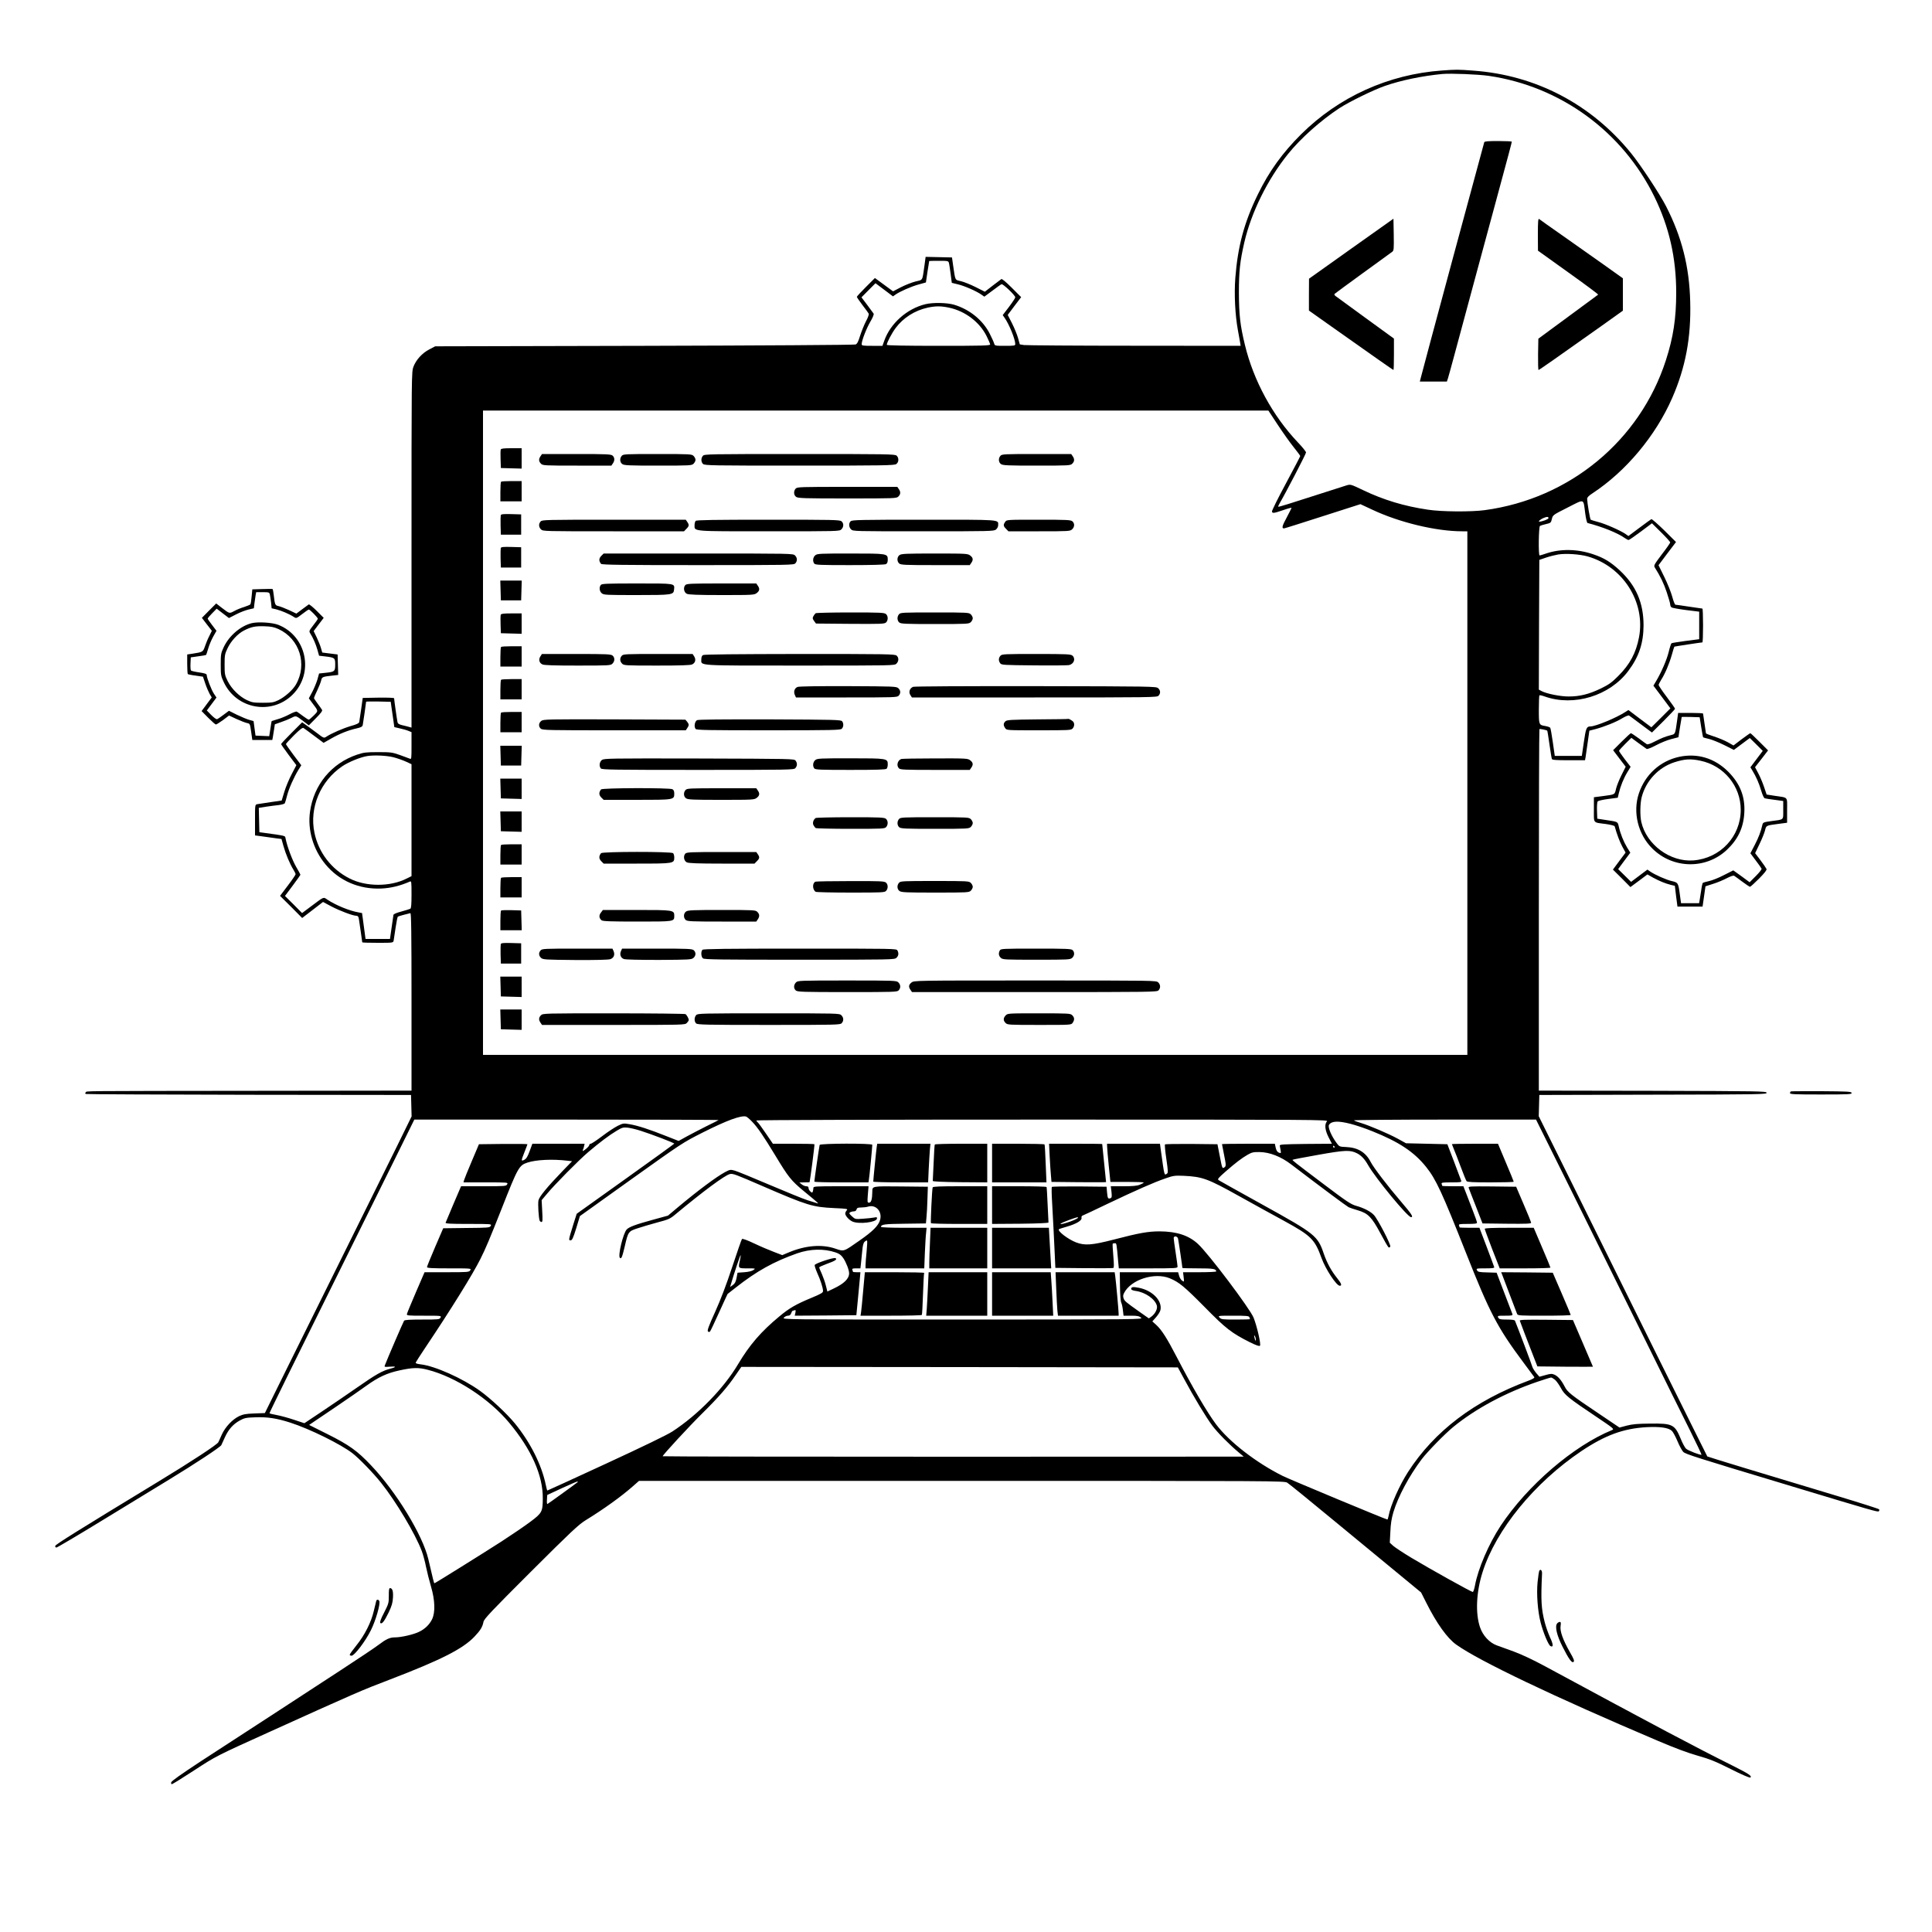<?xml version="1.0" standalone="no"?>
<!DOCTYPE svg PUBLIC "-//W3C//DTD SVG 20010904//EN"
 "http://www.w3.org/TR/2001/REC-SVG-20010904/DTD/svg10.dtd">
<svg version="1.0" xmlns="http://www.w3.org/2000/svg"
 width="2000pt" height="2000pt" viewBox="0 0 2000 2000"
 preserveAspectRatio="xMidYMid meet">

<g transform="translate(0,2000) scale(0.1,-0.1)"
fill="#000000" stroke="none">
<path d="M14925 19270 c-553 -40 -1065 -272 -1456 -660 -194 -193 -332 -384
-449 -625 -140 -286 -207 -537 -232 -862 -13 -169 -2 -386 27 -543 9 -47 19
-102 22 -122 l6 -38 -1099 1 c-605 0 -1119 4 -1143 7 l-44 7 -18 65 c-10 36
-38 104 -62 152 l-45 88 69 92 70 92 -98 98 c-59 59 -101 94 -107 89 -6 -4
-47 -35 -91 -69 l-80 -62 -95 48 c-52 26 -121 54 -152 61 -65 16 -57 1 -81
161 l-12 85 -136 3 -137 3 -11 -83 c-25 -173 -14 -152 -94 -172 -39 -10 -107
-37 -152 -60 l-80 -42 -94 69 -94 69 -93 -93 c-52 -52 -94 -97 -94 -102 0 -4
26 -43 58 -85 32 -42 62 -82 65 -89 4 -6 -8 -42 -28 -78 -19 -36 -46 -104 -61
-150 -19 -62 -31 -85 -47 -91 -12 -5 -996 -11 -2187 -14 l-2165 -5 -61 -32
c-75 -39 -136 -107 -164 -179 -20 -54 -20 -69 -20 -1896 l0 -1840 -22 6 c-13
4 -44 12 -71 18 -35 8 -49 17 -52 32 -6 26 -35 233 -35 247 0 6 -60 8 -162 7
l-163 -3 -16 -115 c-9 -63 -18 -123 -20 -134 -3 -13 -26 -25 -88 -42 -81 -24
-199 -75 -252 -110 -26 -17 -27 -17 -105 43 -44 32 -94 70 -112 82 l-34 24
-109 -109 c-60 -60 -109 -112 -109 -117 0 -4 36 -55 79 -113 l79 -105 -48 -92
c-27 -51 -61 -132 -76 -182 -15 -49 -28 -91 -28 -92 -1 0 -53 -8 -116 -17 -63
-9 -125 -19 -138 -21 -22 -5 -22 -8 -22 -164 l0 -159 88 -12 c48 -6 109 -15
137 -19 l49 -6 21 -75 c23 -82 66 -184 102 -242 13 -21 23 -42 23 -48 0 -6
-36 -59 -80 -117 l-81 -107 115 -114 114 -115 108 83 108 83 86 -46 c88 -46
223 -97 259 -97 15 0 22 -8 26 -32 6 -40 35 -236 35 -243 0 -3 72 -5 160 -5
157 0 160 0 165 23 2 12 11 71 20 132 9 60 19 112 23 115 4 4 32 12 62 20 30
7 61 15 68 17 9 4 12 -183 12 -916 l0 -921 -1592 -2 c-1904 -2 -1765 -1 -1780
-16 -9 -9 -8 -13 3 -17 8 -3 768 -6 1689 -8 l1675 -2 3 -111 3 -111 -154 -314
c-85 -173 -320 -647 -522 -1054 -202 -407 -474 -957 -605 -1221 l-238 -482
-108 -4 c-89 -3 -118 -9 -159 -28 -70 -34 -144 -113 -179 -191 -15 -35 -32
-71 -36 -79 -11 -24 -279 -200 -620 -407 -833 -506 -1065 -651 -1068 -666 -2
-10 3 -17 12 -17 8 0 223 127 478 283 255 156 566 346 693 423 261 159 524
332 536 354 4 8 21 45 37 81 37 82 85 136 154 174 47 26 65 30 157 33 127 5
223 -9 366 -55 200 -64 522 -223 644 -317 69 -54 216 -205 296 -306 154 -193
354 -528 421 -706 14 -37 34 -111 44 -163 11 -53 34 -145 52 -206 41 -139 45
-264 12 -335 -27 -57 -75 -104 -139 -134 -56 -27 -183 -56 -245 -56 -55 0 -92
-17 -175 -80 -38 -29 -212 -145 -385 -258 -173 -113 -502 -327 -730 -476 -228
-148 -552 -359 -720 -468 -204 -134 -306 -206 -308 -219 -2 -10 1 -19 7 -19 6
0 109 64 229 142 226 148 234 152 772 395 919 416 964 435 1255 546 527 202
757 318 877 445 61 64 83 100 93 153 6 30 78 107 488 516 416 415 494 488 567
534 189 116 371 247 489 351 l66 58 3340 0 c3273 0 3341 0 3371 -19 18 -11
252 -201 520 -423 269 -222 574 -473 677 -558 l188 -155 53 -105 c107 -214
218 -369 311 -435 236 -169 1014 -540 2085 -995 178 -76 313 -126 415 -155
124 -35 182 -58 341 -138 115 -58 195 -92 203 -88 22 14 -15 39 -193 128 -398
199 -773 398 -1932 1024 -126 68 -246 124 -325 153 -68 24 -146 53 -174 63
-77 28 -145 102 -174 188 -49 144 -39 364 26 569 139 440 537 927 1023 1254
248 166 435 234 675 248 139 7 227 -5 262 -38 12 -11 39 -61 59 -109 20 -48
47 -97 59 -109 25 -24 134 -58 1090 -346 878 -265 924 -279 935 -268 5 5 6 14
2 20 -4 5 -191 65 -417 133 -723 217 -1358 410 -1361 414 -4 4 -866 1743
-1465 2957 l-280 565 3 110 3 110 1178 3 c1115 2 1178 3 1175 20 -3 16 -70 17
-1181 20 l-1177 2 0 1868 c0 1028 3 1871 6 1874 4 5 73 -9 81 -16 2 -1 12 -65
23 -142 11 -76 22 -145 25 -151 3 -10 47 -13 174 -13 l169 0 6 33 c3 17 13 86
22 153 l17 120 62 16 c93 25 214 73 279 113 32 19 63 32 70 28 6 -4 62 -45
124 -92 l113 -84 120 119 c65 65 119 122 119 127 0 4 -38 59 -85 121 -47 62
-85 119 -85 125 0 6 12 30 26 53 40 62 83 163 110 257 13 47 25 86 27 87 2 2
277 44 290 44 4 0 7 79 7 175 0 96 -3 175 -7 175 -5 0 -66 9 -138 20 -71 11
-135 20 -141 20 -6 0 -21 37 -33 83 -12 45 -49 137 -82 204 l-60 122 90 120
91 120 -122 121 c-68 66 -127 118 -133 116 -5 -2 -61 -43 -124 -90 l-114 -85
-28 20 c-51 36 -212 107 -284 125 -38 10 -74 21 -78 24 -8 7 -36 174 -37 216
0 15 17 33 58 59 345 228 650 592 822 984 139 318 197 626 187 998 -9 363 -87
670 -250 988 -64 125 -265 430 -363 550 -412 507 -987 808 -1634 854 -157 12
-174 12 -325 1z m485 -55 c743 -108 1385 -576 1716 -1251 153 -314 226 -631
226 -994 0 -265 -30 -462 -107 -700 -269 -831 -995 -1432 -1875 -1551 -139
-19 -450 -17 -590 5 -244 36 -458 101 -667 201 -132 63 -132 63 -175 50 -24
-7 -191 -61 -372 -119 -180 -59 -330 -105 -333 -102 -3 3 4 20 15 38 55 93
272 509 272 524 0 9 -38 56 -84 104 -261 275 -460 640 -549 1011 -49 201 -61
309 -62 539 0 222 11 324 56 520 72 312 241 653 452 915 130 162 340 349 532
475 101 66 352 189 470 230 168 59 388 104 595 124 89 8 367 -3 480 -19z
m-5587 -1937 c4 -12 11 -63 18 -114 l12 -92 66 -16 c69 -17 192 -71 242 -107
l29 -20 82 61 c45 34 88 65 96 68 15 5 142 -115 142 -136 0 -7 -29 -51 -65
-99 l-65 -85 19 -27 c48 -68 111 -223 111 -273 0 -16 -10 -18 -106 -18 -101 0
-106 1 -112 22 -3 13 -23 58 -45 101 -71 142 -210 255 -372 303 -73 21 -217
24 -295 5 -191 -46 -363 -199 -426 -378 l-19 -53 -107 0 c-98 0 -108 2 -108
18 0 36 51 167 91 234 23 39 37 73 33 81 -4 6 -34 47 -67 91 l-59 78 72 73 73
73 91 -68 90 -68 27 19 c46 32 159 82 238 104 l76 21 16 109 c9 61 17 111 18
113 0 1 45 2 100 2 93 0 99 -1 104 -22z m2 -463 c166 -35 316 -149 388 -294
20 -40 37 -80 37 -87 0 -12 -90 -14 -535 -14 -340 0 -535 4 -535 10 0 23 51
120 92 175 78 105 198 181 330 210 83 18 138 18 223 0z m3402 -1212 c54 -82
128 -186 165 -232 38 -47 68 -88 68 -92 0 -4 -67 -132 -149 -285 -82 -152
-147 -283 -144 -291 7 -18 18 -17 116 16 48 17 87 27 87 24 0 -4 -23 -48 -50
-100 -48 -88 -54 -113 -28 -113 6 0 187 57 401 126 l390 125 120 -56 c281
-133 662 -225 934 -225 l53 0 0 -2710 0 -2710 -5095 0 -5095 0 0 3335 0 3335
4065 0 4065 0 97 -147z m3183 -916 c7 -54 18 -100 24 -101 152 -39 312 -103
386 -156 16 -11 33 -20 39 -20 6 0 63 39 127 87 l115 86 95 -94 c52 -51 94
-98 94 -104 0 -6 -39 -62 -87 -124 -79 -105 -85 -115 -73 -135 57 -90 94 -166
124 -257 20 -59 36 -116 36 -127 0 -11 6 -24 13 -29 6 -6 74 -18 150 -28 l137
-17 0 -142 0 -143 -140 -18 c-76 -10 -143 -21 -147 -24 -4 -3 -18 -44 -29 -91
-21 -84 -76 -210 -130 -301 l-28 -47 88 -117 88 -118 -98 -98 -99 -98 -119 89
-119 90 -31 -20 c-89 -59 -308 -150 -362 -150 -40 0 -47 -17 -68 -162 l-21
-143 -140 0 -140 0 -20 140 c-11 77 -23 145 -27 151 -4 6 -27 14 -50 18 -68
11 -68 12 -68 171 0 78 3 144 6 147 3 3 29 -2 58 -13 300 -105 669 8 861 264
111 147 158 288 159 472 0 235 -77 413 -247 571 -92 85 -161 128 -271 165
-164 57 -343 60 -491 9 -32 -11 -62 -20 -67 -20 -14 0 -10 298 4 306 7 4 35
13 63 19 47 11 51 13 60 53 10 41 11 41 165 119 178 90 159 96 180 -60z m-380
-51 c0 -11 -66 -36 -95 -36 -15 0 10 23 39 36 40 17 56 17 56 0z m405 -396
c366 -104 601 -473 532 -837 -31 -162 -94 -280 -214 -400 -70 -70 -98 -90
-185 -132 -121 -58 -215 -81 -330 -81 -86 0 -225 28 -278 55 l-30 16 2 671 3
672 70 24 c39 13 95 27 125 32 79 13 224 3 305 -20z m-12384 -1550 c4 -25 12
-84 19 -131 l12 -86 56 -13 c32 -7 72 -18 90 -26 l32 -13 0 -142 c0 -131 -1
-141 -17 -133 -10 4 -56 21 -103 38 -80 28 -94 30 -225 30 -124 0 -149 -3
-218 -26 -265 -89 -449 -311 -488 -592 -26 -187 33 -390 159 -542 141 -172
350 -262 581 -252 99 5 193 28 294 72 16 8 17 -2 17 -132 0 -102 -3 -143 -12
-149 -7 -4 -49 -17 -93 -29 -49 -13 -81 -26 -82 -35 -1 -8 -9 -67 -19 -131
l-17 -118 -126 0 -127 0 -18 134 -18 134 -37 7 c-93 16 -235 74 -322 132 -43
29 -32 33 -163 -65 l-99 -74 -88 89 -89 88 80 107 c44 59 80 110 80 113 0 3
-20 40 -44 81 -39 66 -94 213 -110 295 -6 29 11 25 -226 58 l-45 6 -3 126 -3
126 75 12 c41 6 100 14 130 17 31 4 60 12 64 18 3 6 15 43 24 81 19 74 70 188
118 267 l29 46 -80 106 c-43 58 -79 109 -79 113 0 5 38 46 84 92 58 58 88 81
97 75 8 -4 58 -41 111 -81 l98 -73 77 44 c87 50 179 87 266 106 45 10 58 18
62 34 4 21 35 232 35 242 0 2 57 3 127 2 l128 -3 6 -45z m22 -529 c42 -11 101
-32 131 -46 l56 -26 0 -580 0 -579 -51 -25 c-169 -86 -420 -86 -590 1 -188 95
-321 267 -364 474 -54 259 62 536 290 689 66 44 184 92 255 104 70 12 202 6
273 -12z m3715 -3775 c57 -60 116 -147 237 -346 137 -227 164 -261 298 -372
147 -121 158 -131 137 -124 -8 2 -53 17 -100 31 -47 15 -225 88 -397 161 -171
73 -332 139 -358 146 -43 12 -49 11 -98 -15 -90 -48 -281 -190 -497 -371 l-95
-80 -160 -44 c-173 -47 -245 -74 -268 -100 -37 -42 -92 -271 -70 -293 15 -15
24 7 51 121 34 149 38 154 130 184 44 15 137 42 206 61 117 31 132 37 189 85
288 239 509 403 562 416 31 8 57 -2 345 -127 458 -198 510 -214 733 -225 139
-6 147 -8 132 -24 -8 -9 -15 -23 -15 -32 0 -25 41 -69 76 -84 69 -29 245 -7
252 30 3 16 -1 18 -30 12 -18 -4 -69 -9 -114 -12 -80 -6 -81 -6 -115 25 -28
26 -32 32 -19 41 8 5 26 10 38 10 15 0 26 7 29 20 4 16 14 20 47 20 23 0 57 4
76 10 78 22 144 -52 121 -137 -16 -60 -75 -119 -213 -215 -169 -118 -158 -115
-253 -83 -136 46 -303 33 -473 -37 l-74 -31 -86 33 c-48 18 -140 57 -205 88
-69 33 -121 52 -126 46 -5 -5 -50 -135 -101 -289 -62 -188 -121 -342 -178
-468 -65 -142 -82 -191 -74 -199 8 -8 15 -9 22 -2 5 5 47 94 94 198 47 103 86
189 88 191 2 1 39 30 83 65 218 172 395 270 639 356 134 46 273 50 396 9 38
-13 57 -26 79 -58 30 -44 61 -124 61 -158 0 -56 -52 -107 -160 -158 l-65 -31
-16 63 c-8 34 -28 88 -42 121 -15 32 -27 62 -27 66 0 4 35 20 78 36 88 31 115
49 89 60 -21 8 -207 -54 -213 -71 -3 -7 9 -43 25 -80 35 -76 61 -158 61 -190
0 -17 -21 -29 -117 -69 -162 -67 -232 -107 -337 -195 -187 -155 -306 -292
-426 -494 -149 -251 -415 -523 -680 -696 -54 -35 -304 -156 -687 -333 -331
-153 -604 -278 -607 -278 -2 0 -10 26 -16 58 -43 209 -160 441 -320 637 -84
102 -252 259 -361 337 -181 130 -466 257 -612 274 -42 5 -57 11 -53 20 3 7 45
73 94 146 273 407 496 767 575 925 56 112 91 195 221 523 168 427 179 446 266
475 91 30 261 38 418 19 l44 -5 -94 -97 c-164 -170 -247 -271 -254 -309 -7
-36 2 -180 12 -208 4 -8 12 -15 20 -15 11 0 12 22 7 113 l-6 113 54 64 c78 95
331 351 429 434 115 98 217 175 293 220 55 33 67 37 112 33 28 -3 88 -17 135
-32 119 -38 350 -126 350 -134 -1 -3 -228 -168 -506 -366 l-504 -360 -35 -110
c-50 -163 -51 -165 -28 -165 15 0 26 22 58 125 l38 126 531 380 c528 377 532
380 746 488 247 124 387 175 442 163 9 -2 39 -27 66 -56z m-349 19 c-3 -2 -59
-31 -125 -63 -65 -33 -157 -80 -204 -106 l-85 -47 -130 51 c-170 68 -293 108
-376 122 -64 11 -68 11 -125 -17 -32 -16 -105 -64 -161 -107 -57 -43 -110 -78
-118 -78 -8 0 -15 -6 -15 -14 0 -7 -17 -26 -37 -42 -30 -23 -35 -24 -29 -8 5
10 11 29 13 42 l5 22 -270 0 -271 0 -28 -76 c-21 -58 -35 -79 -55 -90 -35 -18
-35 -12 2 81 17 42 30 78 30 80 0 3 -113 4 -251 3 l-251 -3 -74 -175 c-41 -96
-77 -185 -80 -197 l-6 -23 231 0 c229 0 232 0 221 -20 -10 -19 -21 -20 -244
-20 l-233 0 -78 -182 c-42 -101 -79 -189 -82 -195 -4 -10 47 -13 236 -13 238
0 242 0 231 -20 -10 -19 -23 -20 -251 -22 l-241 -3 -84 -195 c-46 -107 -84
-201 -84 -207 0 -10 53 -13 230 -13 228 0 230 0 218 -20 -12 -19 -24 -20 -243
-20 l-230 0 -89 -206 c-49 -114 -91 -215 -93 -225 -5 -18 3 -19 176 -19 179 0
182 0 171 -20 -10 -19 -21 -20 -189 -20 -131 0 -181 -3 -188 -12 -8 -11 -176
-400 -199 -462 -7 -17 -3 -18 49 -14 70 6 74 -4 9 -20 -84 -22 -150 -59 -346
-196 -105 -73 -271 -186 -368 -251 l-177 -118 -109 36 c-59 20 -141 42 -180
49 -40 7 -72 15 -72 19 0 8 264 545 740 1504 177 358 421 849 541 1093 l218
442 1577 0 c868 0 1575 -2 1573 -5z m6298 -13 c-28 -30 -21 -92 17 -166 l34
-66 -271 -2 c-236 -3 -272 -5 -269 -18 2 -8 6 -30 9 -48 5 -31 4 -32 -18 -24
-17 7 -26 21 -33 51 l-9 41 -273 0 c-151 0 -274 -2 -274 -4 0 -2 9 -48 20
-103 24 -121 24 -125 1 -140 -18 -11 -20 -5 -43 115 l-25 127 -268 3 c-148 1
-272 -1 -275 -5 -4 -5 2 -72 14 -151 18 -125 19 -144 6 -152 -28 -18 -25 -30
-61 228 l-11 82 -274 0 -274 0 1 -32 c0 -18 8 -107 17 -198 l17 -165 173 0
c94 0 172 -3 172 -6 0 -4 -18 -14 -40 -23 -30 -12 -74 -16 -171 -16 l-130 0 7
-58 c5 -51 4 -60 -11 -66 -25 -9 -29 -2 -35 62 l-5 57 -279 3 c-154 1 -283 -1
-287 -5 -4 -5 -3 -73 2 -153 4 -80 11 -206 15 -280 3 -74 9 -196 13 -270 l6
-135 295 -3 c162 -1 299 -1 305 2 8 3 7 41 0 125 -6 67 -9 124 -6 127 2 2 12
4 22 4 18 0 17 6 35 -197 l6 -63 304 0 c283 0 304 1 304 18 0 9 -9 76 -20 147
-11 72 -20 138 -20 148 0 26 38 22 45 -5 5 -20 45 -292 45 -304 0 -2 73 -4
163 -4 157 0 187 -5 187 -32 0 -4 -77 -8 -171 -8 l-172 0 6 -51 c6 -51 6 -51
-16 -36 -12 8 -26 31 -31 51 l-10 36 -302 0 -302 0 2 -147 c1 -83 7 -157 13
-168 6 -11 14 -46 17 -77 l7 -58 79 0 c63 0 82 -4 101 -20 24 -19 15 -19
-1845 -20 -1868 0 -1869 0 -1851 20 10 11 29 20 42 20 16 0 27 8 33 25 5 14
11 25 14 25 2 0 11 3 20 6 13 5 15 1 10 -25 l-7 -31 319 2 319 3 16 165 c9 91
18 191 21 223 l5 57 -39 0 c-21 0 -38 2 -38 4 0 2 -3 11 -6 20 -5 13 2 16 39
16 l44 0 6 53 c3 28 9 87 13 129 5 57 12 82 25 94 11 10 22 15 25 11 3 -3 1
-54 -5 -113 -6 -59 -11 -122 -11 -141 l0 -33 304 0 304 0 6 158 c4 86 9 181
13 210 l5 52 -236 0 c-130 0 -236 4 -236 9 0 26 36 31 246 33 l219 3 6 65 c4
36 8 121 10 190 l4 125 -279 3 c-306 3 -295 5 -296 -58 -1 -73 -11 -110 -33
-110 -19 0 -19 4 -13 85 l7 85 -285 0 c-275 0 -286 -1 -286 -19 0 -11 -3 -27
-6 -36 -6 -14 -8 -14 -25 1 -11 9 -19 25 -19 36 0 12 -7 18 -24 18 -13 0 -34
9 -47 20 l-24 19 53 1 c28 0 52 1 53 3 6 20 54 389 50 392 -2 3 -100 5 -217 5
l-213 0 -71 104 c-39 57 -77 110 -85 116 -8 7 -15 16 -15 21 0 5 1269 9 2962
9 2868 0 2961 -1 2945 -18z m2545 -749 c209 -423 540 -1092 736 -1488 195
-396 410 -830 478 -965 67 -135 120 -247 118 -249 -7 -8 -141 43 -161 63 -11
11 -36 56 -53 99 -63 152 -85 163 -320 160 -128 -1 -182 -6 -240 -21 l-75 -20
-224 151 c-283 190 -315 216 -345 276 -33 64 -69 106 -106 121 -25 11 -40 10
-92 -5 l-62 -17 -33 38 c-18 22 -36 50 -40 64 -4 19 -147 397 -180 478 -4 8
-30 12 -84 12 -68 0 -80 3 -89 20 -10 19 -8 20 70 20 73 0 81 2 76 18 -4 9
-41 109 -85 222 l-78 205 -96 3 c-84 2 -98 5 -107 22 -10 19 -7 20 85 20 74 0
96 3 93 13 -2 7 -37 102 -78 210 l-75 197 -102 0 c-57 0 -103 2 -103 4 0 2 -3
11 -6 20 -5 14 6 16 90 16 72 0 96 3 96 13 0 7 -18 60 -41 118 -22 57 -54 139
-70 182 l-30 77 -110 0 c-60 0 -109 2 -109 4 0 2 -3 11 -6 20 -5 14 7 16 101
16 97 0 106 2 101 18 -3 9 -37 98 -74 197 l-69 180 -214 5 -214 5 -85 47 c-96
52 -294 137 -385 164 -33 10 -64 21 -69 26 -6 4 416 8 938 8 l947 0 381 -767z
m-2301 723 c52 -13 153 -47 224 -76 276 -110 433 -214 558 -370 102 -127 165
-264 411 -885 246 -623 328 -780 597 -1140 58 -77 108 -145 112 -151 4 -8 -17
-21 -61 -37 -559 -208 -972 -521 -1245 -943 -89 -138 -183 -348 -202 -456 -4
-21 -10 -38 -13 -38 -14 0 -1016 417 -1085 452 -273 136 -553 353 -688 533
-93 124 -248 389 -409 700 -98 189 -155 279 -210 329 l-41 37 39 44 c22 25 42
58 45 74 20 97 -84 203 -224 230 -61 12 -79 9 -79 -13 0 -8 18 -16 48 -20 98
-13 201 -85 218 -153 8 -32 -17 -82 -55 -111 l-28 -20 -94 66 c-148 105 -158
113 -168 143 -7 20 -5 35 6 55 71 138 315 216 473 151 96 -40 149 -84 360
-297 219 -223 280 -270 469 -365 67 -33 97 -43 104 -36 13 13 -31 203 -66 291
-39 95 -466 662 -576 763 -95 88 -220 129 -396 130 -118 0 -211 -16 -475 -85
-226 -58 -300 -64 -391 -29 -83 32 -195 118 -177 136 2 3 41 15 86 28 96 28
155 64 148 90 -3 11 2 21 12 24 9 3 125 57 257 121 298 142 482 223 599 263
82 29 98 31 190 27 192 -9 249 -29 573 -210 158 -88 367 -203 463 -255 283
-155 320 -191 391 -388 41 -113 154 -285 188 -285 26 0 17 24 -28 80 -60 75
-104 156 -137 251 -63 186 -88 206 -632 507 -242 134 -448 249 -457 255 -14
11 -4 22 72 89 108 94 163 136 228 174 44 25 59 29 125 28 105 -2 218 -46 325
-127 328 -250 576 -434 596 -444 13 -6 56 -21 95 -32 106 -31 144 -70 234
-238 40 -76 78 -141 84 -145 6 -4 14 -1 18 7 10 17 -130 286 -170 328 -34 36
-103 72 -182 94 -54 15 -97 43 -334 222 -317 239 -330 250 -325 255 2 3 121
26 264 51 280 50 332 52 403 16 45 -23 80 -61 115 -123 78 -136 409 -538 444
-538 27 0 8 30 -103 160 -135 157 -285 353 -314 410 -51 101 -133 151 -255
156 -68 3 -71 4 -98 41 -55 73 -94 167 -79 189 26 40 94 43 223 10z m-166
-236 c3 -5 1 -10 -4 -10 -6 0 -11 5 -11 10 0 6 2 10 4 10 3 0 8 -4 11 -10z
m-2655 -735 c0 -9 -66 -38 -129 -56 -86 -25 -63 -4 36 32 81 29 93 32 93 24z
m-3499 -436 c-21 -90 -22 -89 76 -89 86 0 87 0 63 -17 -16 -11 -51 -20 -95
-23 l-70 -5 -10 -53 c-8 -41 -17 -59 -39 -75 l-28 -20 7 24 c30 105 98 309
102 306 2 -3 -1 -24 -6 -48z m5273 -595 c3 -9 6 -18 6 -20 0 -2 -67 -4 -148
-4 -136 0 -150 2 -167 20 -18 20 -17 20 142 20 137 0 162 -2 167 -16z m66
-228 c0 -26 -6 -18 -14 19 -5 22 -4 26 4 15 5 -8 10 -24 10 -34z m-742 -411
c97 -181 229 -400 293 -485 56 -74 176 -195 274 -277 l50 -42 -3007 -1 c-1655
0 -3008 2 -3008 5 0 13 277 313 411 445 169 167 264 276 345 396 l58 84 2260
-2 2259 -3 65 -120z m-7830 95 c289 -74 634 -298 842 -547 232 -278 351 -547
349 -785 -1 -137 -8 -151 -127 -240 -57 -43 -192 -135 -300 -205 -206 -132
-688 -433 -695 -433 -4 0 -14 37 -63 250 -58 248 -332 697 -594 972 -141 149
-226 210 -450 322 l-190 95 28 19 c15 11 126 86 247 167 121 82 263 180 315
218 126 91 216 133 347 161 137 30 196 31 291 6z m11670 -104 c16 -14 43 -53
61 -86 38 -71 76 -102 373 -301 170 -114 180 -123 158 -132 -400 -163 -879
-574 -1156 -993 -123 -187 -233 -443 -265 -616 -7 -38 -17 -68 -23 -68 -15 0
-439 236 -634 353 -85 51 -169 107 -189 124 l-36 33 6 113 c3 81 12 137 31
202 49 163 163 376 294 550 61 80 240 263 327 334 230 188 537 353 867 466 73
25 138 45 145 45 6 0 25 -11 41 -24z m-10119 -1060 c-30 -24 -309 -226 -313
-226 -4 0 -6 21 -4 47 l3 47 155 72 c85 39 157 70 159 68 2 -2 2 -6 0 -8z"/>
<path d="M15365 18528 c-13 -43 -638 -2358 -660 -2450 l-7 -28 140 0 140 0 11
33 c5 17 33 115 60 217 194 718 337 1251 431 1595 136 501 170 630 170 638 0
4 -63 7 -140 7 -104 0 -142 -3 -145 -12z"/>
<path d="M13988 17426 l-437 -311 -1 -165 0 -165 233 -165 c438 -310 638 -450
642 -450 3 0 5 73 5 163 l0 162 -293 213 c-160 117 -301 219 -311 227 -12 9
-16 18 -10 23 5 5 137 102 294 216 157 113 293 213 303 220 16 12 17 30 15
178 l-3 164 -437 -310z"/>
<path d="M15920 17574 l1 -169 314 -225 c173 -123 312 -227 309 -230 -3 -3
-143 -106 -312 -230 l-307 -226 -3 -162 c-1 -89 1 -162 5 -162 8 1 188 127
656 459 l217 155 0 167 0 168 -202 144 c-112 79 -304 215 -428 302 -124 87
-231 162 -237 168 -10 7 -13 -26 -13 -159z"/>
<path d="M5184 15347 c-3 -8 -4 -54 -2 -103 l3 -89 108 -3 107 -3 0 106 0 105
-105 0 c-79 0 -107 -3 -111 -13z"/>
<path d="M5596 15278 c-21 -30 -20 -54 4 -78 19 -19 33 -20 374 -20 l355 0 15
22 c21 30 20 61 -2 81 -17 15 -57 17 -375 17 l-356 0 -15 -22z"/>
<path d="M6437 15282 c-24 -26 -21 -68 5 -86 19 -14 72 -16 370 -16 335 0 349
1 368 20 11 11 20 29 20 40 0 11 -9 29 -20 40 -19 19 -33 20 -373 20 -330 0
-355 -1 -370 -18z"/>
<path d="M7277 15282 c-22 -24 -21 -65 1 -85 17 -16 101 -17 998 -17 870 0
982 2 1002 16 27 19 29 64 4 87 -17 16 -101 17 -1004 17 -941 0 -986 -1 -1001
-18z"/>
<path d="M10357 15282 c-24 -26 -21 -68 5 -86 19 -14 72 -16 370 -16 335 0
349 1 368 20 24 24 25 48 4 78 l-15 22 -358 0 c-334 0 -359 -1 -374 -18z"/>
<path d="M5187 15013 c-4 -3 -7 -51 -7 -105 l0 -98 110 0 110 0 0 105 0 105
-103 0 c-57 0 -107 -3 -110 -7z"/>
<path d="M8237 14942 c-24 -26 -21 -68 5 -86 20 -14 87 -16 530 -16 495 0 509
1 528 20 24 24 25 48 4 78 l-15 22 -518 0 c-489 0 -519 -1 -534 -18z"/>
<path d="M5184 14667 c-2 -7 -3 -56 -2 -108 l3 -94 105 0 105 0 0 105 0 105
-103 3 c-79 2 -104 0 -108 -11z"/>
<path d="M5597 14602 c-23 -25 -21 -58 3 -82 20 -20 33 -20 750 -20 l731 0 24
25 c29 28 31 42 9 73 l-15 22 -743 0 c-707 0 -744 -1 -759 -18z"/>
<path d="M7202 14608 c-7 -7 -12 -27 -12 -44 0 -67 -35 -64 772 -64 715 0 728
0 748 20 25 25 26 62 2 83 -17 16 -84 17 -758 17 -562 0 -743 -3 -752 -12z"/>
<path d="M8806 14604 c-22 -21 -20 -60 4 -84 20 -20 33 -20 749 -20 688 0 730
1 751 18 13 11 23 29 23 45 0 60 43 57 -769 57 -662 0 -744 -2 -758 -16z"/>
<path d="M10406 14598 c-22 -31 -20 -45 9 -73 l24 -25 319 0 c306 0 319 1 340
20 27 25 28 61 4 83 -17 15 -56 17 -350 17 -331 0 -331 0 -346 -22z"/>
<path d="M5184 14327 c-2 -7 -3 -56 -2 -108 l3 -94 105 0 105 0 0 105 0 105
-103 3 c-79 2 -104 0 -108 -11z"/>
<path d="M6224 14245 c-25 -26 -26 -52 -2 -82 8 -10 221 -13 1003 -13 948 0
993 1 1008 18 23 25 21 58 -3 82 -20 20 -33 20 -1000 20 l-981 0 -25 -25z"/>
<path d="M8440 14252 c-25 -20 -30 -63 -10 -87 11 -13 64 -15 367 -15 225 0
361 4 374 10 13 7 19 21 19 45 0 65 -3 65 -386 65 -315 0 -344 -1 -364 -18z"/>
<path d="M9312 14254 c-27 -19 -29 -64 -4 -87 17 -15 57 -17 375 -17 l356 0
15 22 c23 32 20 54 -10 77 -26 20 -38 21 -368 21 -293 0 -345 -2 -364 -16z"/>
<path d="M5182 13888 l3 -103 105 0 105 0 3 103 3 102 -111 0 -111 0 3 -102z"/>
<path d="M6220 13945 c-20 -24 -15 -67 10 -87 20 -17 49 -18 359 -18 373 0
384 2 389 58 6 64 16 62 -383 62 -310 0 -364 -2 -375 -15z"/>
<path d="M7095 13944 c-24 -25 -16 -76 15 -91 19 -9 111 -13 361 -13 325 0
337 1 363 21 30 23 33 45 10 77 l-15 22 -359 0 c-318 0 -360 -2 -375 -16z"/>
<path d="M8444 13652 c-6 -4 -17 -18 -24 -31 -10 -20 -9 -27 8 -50 l19 -26
353 -3 c318 -2 355 -1 372 14 23 22 23 66 0 87 -17 15 -57 17 -368 17 -192 0
-354 -4 -360 -8z"/>
<path d="M9307 13642 c-22 -24 -21 -65 1 -85 17 -15 57 -17 370 -17 339 0 353
1 372 20 11 11 20 29 20 40 0 11 -9 29 -20 40 -19 19 -33 20 -373 20 -330 0
-355 -1 -370 -18z"/>
<path d="M5184 13637 c-3 -8 -4 -54 -2 -103 l3 -89 108 -3 107 -3 0 106 0 105
-105 0 c-79 0 -107 -3 -111 -13z"/>
<path d="M5187 13303 c-4 -3 -7 -51 -7 -105 l0 -98 110 0 110 0 0 105 0 105
-103 0 c-57 0 -107 -3 -110 -7z"/>
<path d="M5594 13205 c-21 -32 -12 -68 21 -83 18 -9 127 -12 365 -12 327 0
341 1 360 20 25 25 26 62 2 83 -17 15 -57 17 -375 17 l-357 0 -16 -25z"/>
<path d="M6437 13212 c-23 -25 -21 -58 3 -82 19 -19 33 -20 360 -20 238 0 347
3 365 12 33 15 42 51 21 83 l-16 25 -359 0 c-334 0 -359 -1 -374 -18z"/>
<path d="M7278 13219 c-12 -6 -18 -22 -18 -44 0 -69 -65 -65 1022 -65 965 0
978 0 998 20 25 25 26 62 2 83 -17 16 -101 17 -1003 17 -650 -1 -990 -4 -1001
-11z"/>
<path d="M10357 13212 c-21 -23 -22 -52 -3 -78 14 -18 31 -19 353 -22 186 -2
348 0 360 3 51 12 70 67 35 98 -17 15 -57 17 -374 17 -331 0 -356 -1 -371 -18z"/>
<path d="M5187 12963 c-4 -3 -7 -51 -7 -105 l0 -98 110 0 110 0 0 105 0 105
-103 0 c-57 0 -107 -3 -110 -7z"/>
<path d="M8257 12889 c-32 -12 -45 -49 -28 -85 l11 -24 523 0 c495 0 525 1
540 18 23 25 21 55 -4 78 -20 18 -45 19 -518 21 -317 1 -506 -2 -524 -8z"/>
<path d="M9452 12890 c-35 -15 -48 -54 -28 -85 l16 -25 1269 0 c1216 0 1269 1
1284 18 23 25 21 55 -4 78 -20 18 -57 19 -1268 21 -734 1 -1255 -2 -1269 -7z"/>
<path d="M5187 12623 c-4 -3 -7 -51 -7 -105 l0 -98 110 0 110 0 0 105 0 105
-103 0 c-57 0 -107 -3 -110 -7z"/>
<path d="M5603 12537 c-28 -22 -30 -58 -5 -80 17 -16 84 -17 760 -17 l741 0
15 22 c20 29 20 41 -1 67 l-18 21 -734 3 c-698 2 -736 1 -758 -16z"/>
<path d="M7216 12545 c-24 -12 -34 -68 -15 -91 10 -12 121 -14 755 -14 662 0
744 2 758 16 19 19 21 54 4 77 -12 16 -69 17 -747 20 -485 1 -742 -1 -755 -8z"/>
<path d="M10741 12553 c-275 -3 -317 -5 -333 -20 -22 -20 -23 -42 -2 -71 15
-22 15 -22 348 -22 310 0 334 1 349 18 18 19 22 49 9 68 -7 12 -48 36 -54 32
-2 -2 -144 -4 -317 -5z"/>
<path d="M5182 12178 l3 -103 105 0 105 0 3 103 3 102 -111 0 -111 0 3 -102z"/>
<path d="M6230 12132 c-25 -20 -30 -63 -10 -87 11 -13 134 -15 1005 -15 948 0
993 1 1008 18 21 23 22 52 3 78 -14 19 -37 19 -999 22 -940 2 -985 1 -1007
-16z"/>
<path d="M8440 12132 c-25 -20 -30 -63 -10 -87 11 -13 65 -15 374 -15 268 0
365 3 374 12 7 7 12 27 12 44 0 63 -5 64 -386 64 -315 0 -344 -1 -364 -18z"/>
<path d="M9330 12143 c-39 -14 -53 -69 -24 -97 13 -14 61 -16 374 -16 l359 0
15 22 c23 32 20 54 -10 77 -26 20 -37 21 -363 20 -185 0 -343 -3 -351 -6z"/>
<path d="M5182 11838 l3 -103 108 -3 107 -3 0 106 0 105 -110 0 -111 0 3 -102z"/>
<path d="M6222 11828 c-24 -31 -23 -57 2 -83 l25 -25 343 0 c385 0 388 0 388
65 0 24 -6 38 -19 45 -30 16 -726 14 -739 -2z"/>
<path d="M7097 11822 c-24 -26 -21 -68 5 -86 19 -14 71 -16 364 -16 330 0 342
1 368 21 30 23 33 45 10 77 l-15 22 -358 0 c-334 0 -359 -1 -374 -18z"/>
<path d="M5182 11498 l3 -103 108 -3 107 -3 0 106 0 105 -110 0 -111 0 3 -102z"/>
<path d="M8444 11532 c-24 -16 -35 -51 -23 -74 7 -13 17 -26 23 -30 6 -4 169
-8 362 -8 327 0 352 1 367 18 22 24 21 65 -1 85 -17 15 -57 17 -368 17 -192 0
-354 -4 -360 -8z"/>
<path d="M9307 11522 c-22 -24 -21 -65 1 -85 17 -15 57 -17 370 -17 339 0 353
1 372 20 11 11 20 29 20 40 0 11 -9 29 -20 40 -19 19 -33 20 -373 20 -330 0
-355 -1 -370 -18z"/>
<path d="M5187 11253 c-4 -3 -7 -51 -7 -105 l0 -98 110 0 110 0 0 105 0 105
-103 0 c-57 0 -107 -3 -110 -7z"/>
<path d="M6222 11168 c-24 -31 -23 -57 2 -83 l25 -25 343 0 c384 0 388 1 388
64 0 17 -5 37 -12 44 -18 18 -731 17 -746 0z"/>
<path d="M7095 11164 c-24 -25 -16 -76 15 -91 19 -9 112 -13 363 -13 l338 0
24 25 c29 28 31 42 9 73 l-15 22 -359 0 c-318 0 -360 -2 -375 -16z"/>
<path d="M5187 10913 c-4 -3 -7 -51 -7 -105 l0 -98 110 0 110 0 0 105 0 105
-103 0 c-57 0 -107 -3 -110 -7z"/>
<path d="M8442 10873 c-34 -14 -33 -82 2 -105 6 -4 169 -8 362 -8 327 0 352 1
367 18 22 24 21 65 -1 85 -17 15 -56 17 -368 16 -192 0 -355 -3 -362 -6z"/>
<path d="M9307 10862 c-24 -26 -21 -68 5 -86 19 -14 72 -16 370 -16 335 0 349
1 368 20 11 11 20 29 20 40 0 11 -9 29 -20 40 -19 19 -33 20 -373 20 -330 0
-355 -1 -370 -18z"/>
<path d="M5187 10574 c-4 -4 -7 -52 -7 -106 l0 -98 110 0 111 0 -3 103 -3 102
-101 3 c-55 1 -103 0 -107 -4z"/>
<path d="M6221 10553 c-23 -28 -20 -59 7 -80 12 -10 101 -13 368 -13 387 0
384 -1 384 60 0 59 -8 60 -391 60 l-348 0 -20 -27z"/>
<path d="M7102 10564 c-27 -19 -29 -64 -4 -87 17 -15 57 -17 375 -17 l356 0
15 22 c21 30 20 54 -4 78 -19 19 -33 20 -368 20 -298 0 -351 -2 -370 -16z"/>
<path d="M5184 10227 c-2 -7 -3 -56 -2 -108 l3 -94 105 0 105 0 0 105 0 105
-103 3 c-79 2 -104 0 -108 -11z"/>
<path d="M5597 10162 c-23 -25 -21 -55 4 -78 20 -18 43 -19 354 -22 222 -1
342 2 364 9 36 13 49 47 32 85 l-11 24 -363 0 c-340 0 -365 -1 -380 -18z"/>
<path d="M6429 10156 c-17 -36 -4 -72 30 -84 17 -6 161 -9 364 -9 314 2 336 3
356 21 26 23 27 57 3 79 -17 15 -58 17 -381 17 l-361 0 -11 -24z"/>
<path d="M7272 10168 c-18 -18 -15 -73 5 -89 13 -12 181 -14 998 -14 953 0
984 1 1004 19 23 21 27 47 11 77 -10 19 -32 19 -1008 19 -763 0 -1001 -3
-1010 -12z"/>
<path d="M10350 10161 c-16 -30 -12 -56 11 -77 20 -18 41 -19 369 -19 328 0
349 1 369 19 25 23 27 58 5 80 -13 14 -62 16 -379 16 -350 0 -365 -1 -375 -19z"/>
<path d="M5182 9788 l3 -103 108 -3 107 -3 0 106 0 105 -110 0 -111 0 3 -102z"/>
<path d="M8240 9830 c-25 -25 -26 -62 -2 -83 17 -15 68 -17 534 -17 486 0 516
1 531 18 23 25 21 58 -3 82 -19 19 -33 20 -530 20 -497 0 -511 -1 -530 -20z"/>
<path d="M9436 9829 c-30 -23 -33 -45 -10 -77 l15 -22 1268 0 c1216 0 1269 1
1284 18 23 25 21 58 -3 82 -20 20 -33 20 -1274 20 -1253 0 -1253 0 -1280 -21z"/>
<path d="M5182 9448 l3 -103 108 -3 107 -3 0 106 0 105 -110 0 -111 0 3 -102z"/>
<path d="M5600 9490 c-24 -24 -25 -48 -4 -78 l15 -22 740 0 c726 0 739 0 759
20 11 11 20 25 20 31 0 15 -21 53 -34 61 -6 4 -341 8 -743 8 -720 0 -733 0
-753 -20z"/>
<path d="M7207 9492 c-21 -23 -22 -66 -1 -86 14 -14 96 -16 753 -16 702 0 739
1 754 18 23 25 21 58 -3 82 -20 20 -33 20 -753 20 -698 0 -735 -1 -750 -18z"/>
<path d="M10410 9488 c-25 -28 -26 -52 0 -78 19 -19 33 -20 349 -20 330 0 330
0 345 22 21 30 20 54 -4 78 -19 19 -33 20 -345 20 -321 0 -324 0 -345 -22z"/>
<path d="M8485 8148 c-4 -12 -55 -363 -55 -380 0 -5 126 -8 280 -8 l280 0 4
23 c5 20 36 342 36 366 0 17 -539 15 -545 -1z"/>
<path d="M9076 8128 c-5 -30 -36 -340 -36 -360 0 -4 128 -8 284 -8 l284 0 6
138 c4 75 9 165 12 200 l6 62 -276 0 -275 0 -5 -32z"/>
<path d="M9677 8152 c-3 -4 -8 -88 -12 -187 -4 -99 -8 -184 -9 -190 0 -6 100
-11 282 -13 l282 -2 0 200 0 200 -269 0 c-149 0 -272 -3 -274 -8z"/>
<path d="M10270 7960 l0 -200 281 0 282 0 -8 193 c-4 105 -9 195 -12 200 -2 4
-125 7 -274 7 l-269 0 0 -200z"/>
<path d="M10866 8033 c4 -71 9 -159 13 -198 l6 -70 283 -3 c155 -1 282 -1 282
1 0 1 -9 90 -20 197 -11 107 -20 195 -20 197 0 2 -124 3 -275 3 l-275 0 6
-127z"/>
<path d="M9655 7708 c-7 -19 -23 -362 -18 -370 2 -5 134 -8 294 -8 l289 0 0
195 0 195 -280 0 c-216 0 -282 -3 -285 -12z"/>
<path d="M10270 7525 l0 -195 293 2 c187 2 292 7 291 13 -1 6 -5 89 -9 185 -4
96 -9 178 -11 182 -3 5 -131 8 -285 8 l-279 0 0 -195z"/>
<path d="M9627 7138 c-4 -83 -7 -177 -7 -210 l0 -58 300 0 300 0 0 210 0 210
-293 0 -294 0 -6 -152z"/>
<path d="M10270 7080 l0 -210 306 0 306 0 -6 103 c-3 56 -9 150 -12 210 l-6
107 -294 0 -294 0 0 -210z"/>
<path d="M8936 6643 c-9 -104 -19 -205 -22 -225 l-6 -38 316 0 c173 0 317 3
319 8 3 4 8 102 12 217 4 116 9 213 12 218 2 4 -135 7 -305 7 l-309 0 -17
-187z"/>
<path d="M9606 6678 c-4 -84 -9 -186 -12 -225 l-6 -73 316 0 316 0 0 225 0
225 -304 0 -303 0 -7 -152z"/>
<path d="M10270 6605 l0 -225 316 0 317 0 -7 143 c-4 78 -9 179 -13 225 l-6
82 -303 0 -304 0 0 -225z"/>
<path d="M10934 6658 c4 -95 9 -197 12 -225 l6 -53 314 0 314 0 0 23 c0 29
-27 327 -35 385 l-6 42 -306 0 -306 0 7 -172z"/>
<path d="M15030 8156 c0 -2 9 -25 20 -51 11 -25 43 -108 71 -183 28 -75 55
-143 61 -149 8 -10 70 -13 249 -13 132 0 239 3 239 7 0 4 -37 94 -82 200 l-81
193 -239 0 c-131 0 -238 -2 -238 -4z"/>
<path d="M15204 7703 c3 -10 37 -97 75 -193 l68 -175 252 -3 c197 -2 251 0
251 10 0 7 -35 94 -78 193 l-77 180 -248 3 c-234 2 -248 1 -243 -15z"/>
<path d="M15370 7279 c0 -6 35 -100 77 -210 l78 -199 262 0 c145 0 263 3 263
8 0 4 -39 98 -87 210 l-86 202 -254 0 c-175 0 -253 -3 -253 -11z"/>
<path d="M15551 6803 c6 -16 41 -109 79 -208 37 -99 71 -188 75 -197 7 -17 30
-18 281 -18 151 0 274 3 274 8 0 4 -42 104 -93 222 l-93 215 -267 3 -267 2 11
-27z"/>
<path d="M15733 6328 c2 -7 26 -69 52 -138 27 -69 67 -172 89 -230 l41 -105
288 -3 c158 -1 287 -1 287 0 0 2 -47 111 -104 243 l-103 240 -278 3 c-220 2
-276 0 -272 -10z"/>
<path d="M2714 13902 l-102 -3 -7 -72 c-3 -40 -9 -77 -13 -83 -4 -5 -32 -17
-63 -27 -31 -9 -78 -28 -103 -42 -53 -28 -48 -29 -130 33 l-58 45 -74 -74 -74
-75 51 -67 52 -67 -26 -53 c-15 -28 -35 -77 -45 -107 -21 -60 -22 -60 -130
-77 l-54 -8 0 -98 c0 -54 3 -101 6 -105 4 -3 40 -11 82 -16 l75 -11 24 -71
c13 -39 34 -87 45 -107 l22 -37 -53 -71 -52 -70 69 -70 c38 -38 73 -69 79 -69
6 0 39 21 74 46 l62 47 77 -36 c42 -19 91 -38 109 -42 31 -6 31 -7 43 -91 l12
-84 104 0 103 0 6 33 c3 17 8 54 13 81 l7 48 65 23 c36 12 84 32 108 44 47 24
44 25 123 -35 l56 -43 73 74 c50 50 70 77 64 86 -4 8 -25 37 -46 65 -21 28
-38 54 -38 58 0 4 15 40 34 79 19 40 37 86 41 104 7 35 14 38 113 49 l63 7 -3
106 -3 106 -80 10 -79 10 -13 45 c-7 25 -27 75 -44 111 l-32 66 52 69 52 68
-72 72 c-40 40 -77 70 -83 67 -6 -4 -37 -27 -69 -51 l-59 -44 -76 36 c-42 19
-91 38 -109 42 -35 7 -38 14 -49 112 -4 34 -9 63 -13 65 -3 1 -52 1 -107 -1z
m79 -54 c3 -13 9 -50 13 -84 l6 -61 48 -11 c50 -12 137 -49 181 -78 26 -17 27
-17 87 29 33 26 64 47 69 47 12 0 93 -83 93 -95 0 -5 -21 -35 -47 -68 -42 -54
-45 -61 -33 -81 31 -49 60 -115 76 -173 l17 -61 61 -7 c102 -12 106 -15 106
-84 0 -71 -5 -76 -101 -86 l-66 -7 -17 -62 c-10 -33 -34 -91 -53 -128 l-36
-67 39 -53 c61 -81 61 -75 13 -124 -24 -24 -47 -44 -53 -44 -5 0 -32 17 -60
38 -28 21 -56 41 -63 45 -6 4 -40 -8 -75 -27 -35 -19 -90 -42 -123 -51 -33
-10 -61 -18 -62 -19 -2 -1 -8 -37 -14 -80 l-12 -77 -71 3 -71 3 -10 75 -10 75
-45 13 c-25 7 -82 31 -128 53 l-82 41 -55 -41 c-30 -23 -61 -44 -68 -46 -7 -3
-33 16 -59 42 l-47 48 50 67 50 67 -26 39 c-27 40 -74 164 -75 193 0 13 -17
19 -77 28 -43 6 -81 15 -86 20 -4 4 -7 37 -5 72 l3 64 77 11 c43 5 79 12 82
15 2 2 11 31 21 64 9 33 32 88 51 123 l35 62 -45 59 c-26 33 -46 63 -46 67 0
5 21 30 46 55 l47 48 64 -49 63 -48 74 38 c40 21 98 43 128 50 l56 13 6 51 c4
28 9 66 12 84 l6 32 68 0 c62 0 68 -2 73 -22z"/>
<path d="M2606 13549 c-115 -28 -233 -129 -289 -246 -30 -64 -32 -74 -32 -183
0 -109 2 -119 32 -183 132 -279 496 -343 713 -127 224 224 144 607 -150 722
-62 24 -209 33 -274 17z m277 -61 c219 -101 301 -365 180 -575 -33 -57 -116
-130 -183 -162 -48 -23 -68 -26 -160 -26 -93 0 -111 3 -163 27 -80 38 -160
117 -200 197 -30 61 -32 72 -32 171 0 97 2 110 31 170 34 73 105 150 168 182
75 39 118 48 211 45 72 -2 101 -8 148 -29z"/>
<path d="M17361 12538 c-20 -141 -18 -136 -64 -148 -61 -16 -94 -29 -169 -67
-40 -21 -72 -32 -80 -27 -7 4 -45 31 -84 61 -40 29 -76 53 -81 53 -4 0 -48
-40 -96 -88 l-88 -88 65 -86 65 -85 -44 -88 c-24 -48 -49 -111 -56 -141 -14
-61 -8 -58 -136 -75 l-93 -12 0 -128 c0 -147 -13 -131 123 -149 49 -7 90 -17
92 -24 23 -83 53 -162 80 -212 l33 -60 -66 -88 -65 -88 91 -90 90 -91 88 65
88 66 60 -34 c68 -36 120 -58 182 -74 l42 -10 13 -108 14 -107 130 0 130 0 15
105 15 105 81 26 c45 14 108 41 142 59 37 19 66 29 74 24 7 -4 45 -32 84 -61
39 -29 75 -53 80 -53 5 0 47 38 93 84 57 58 82 89 78 100 -4 9 -31 49 -62 90
l-56 74 45 94 c25 51 50 114 57 140 13 54 10 52 137 69 l92 12 0 128 c0 148
16 129 -129 151 l-83 13 -27 80 c-15 44 -42 108 -60 141 l-33 62 68 87 67 87
-89 89 c-49 49 -91 89 -95 89 -3 0 -44 -29 -90 -63 l-84 -64 -60 34 c-33 18
-97 45 -142 59 -46 15 -83 29 -83 33 0 3 -7 49 -15 101 -8 52 -15 98 -15 103
0 4 -58 7 -129 7 l-129 0 -11 -82z m250 -66 c9 -56 18 -104 20 -105 2 -2 29
-9 59 -16 30 -7 101 -35 157 -63 l102 -51 83 62 82 61 67 -66 67 -67 -64 -85
-64 -85 19 -31 c39 -63 70 -133 92 -208 14 -48 29 -80 38 -82 9 -3 55 -10 104
-16 l87 -12 0 -93 c0 -108 11 -97 -123 -115 -82 -11 -87 -14 -93 -39 -15 -68
-40 -133 -80 -210 l-44 -84 55 -74 c31 -40 58 -79 61 -86 2 -7 -25 -41 -60
-76 l-64 -64 -84 62 -85 61 -97 -49 c-53 -28 -122 -55 -154 -62 -31 -7 -60
-15 -64 -18 -4 -3 -12 -37 -17 -76 -6 -38 -13 -85 -16 -102 l-6 -33 -93 0 -94
0 -12 88 c-16 122 -18 126 -83 141 -56 12 -179 67 -226 100 l-27 19 -84 -63
-85 -64 -67 66 -67 66 19 26 c10 14 38 52 63 85 l44 59 -34 55 c-37 62 -69
142 -85 214 -13 54 -5 50 -138 70 l-85 13 -3 83 c-2 48 2 89 7 96 6 7 55 18
109 25 l99 13 11 47 c17 72 49 152 87 215 l35 58 -60 78 c-33 43 -60 83 -60
87 0 5 29 37 64 72 l64 63 73 -54 c41 -30 79 -57 85 -61 7 -4 50 13 97 38 46
25 118 54 158 64 l74 19 16 103 c9 57 17 105 18 107 0 1 43 1 94 0 l92 -3 16
-103z"/>
<path d="M17381 12165 c-195 -43 -350 -183 -415 -377 -66 -195 -10 -426 140
-573 212 -210 553 -216 769 -14 116 109 173 228 182 384 10 167 -43 302 -166
426 -141 141 -320 195 -510 154z m222 -40 c244 -51 417 -263 417 -508 0 -276
-211 -502 -490 -524 -240 -18 -485 162 -539 397 -15 65 -13 196 4 259 44 169
174 307 338 360 106 34 168 38 270 16z"/>
<path d="M18540 8702 c-5 -2 -10 -10 -10 -18 0 -12 51 -14 321 -14 289 0 320
2 317 16 -3 14 -36 16 -310 18 -169 0 -312 0 -318 -2z"/>
<path d="M15935 3740 c-4 -6 -12 -59 -18 -118 -12 -124 1 -302 32 -420 27
-104 80 -231 101 -242 32 -17 31 16 -5 92 -18 40 -43 110 -54 154 -36 142 -41
222 -28 503 2 34 -15 52 -28 31z"/>
<path d="M4025 3481 c0 -75 -2 -83 -49 -175 -35 -67 -46 -100 -39 -107 16 -16
41 16 87 110 32 68 41 99 44 153 4 68 -6 98 -32 98 -8 0 -12 -25 -11 -79z"/>
<path d="M3895 3428 c-2 -7 -13 -53 -25 -103 -27 -118 -95 -253 -182 -360 -37
-46 -68 -89 -68 -95 0 -5 9 -10 19 -10 30 0 145 151 201 265 50 100 98 269 87
300 -8 18 -26 20 -32 3z"/>
<path d="M16120 3195 c-26 -31 -5 -121 54 -239 66 -131 99 -177 116 -159 10 9
1 32 -39 101 -72 127 -104 216 -96 269 5 34 3 43 -8 43 -8 0 -20 -7 -27 -15z"/>
</g>
</svg>
